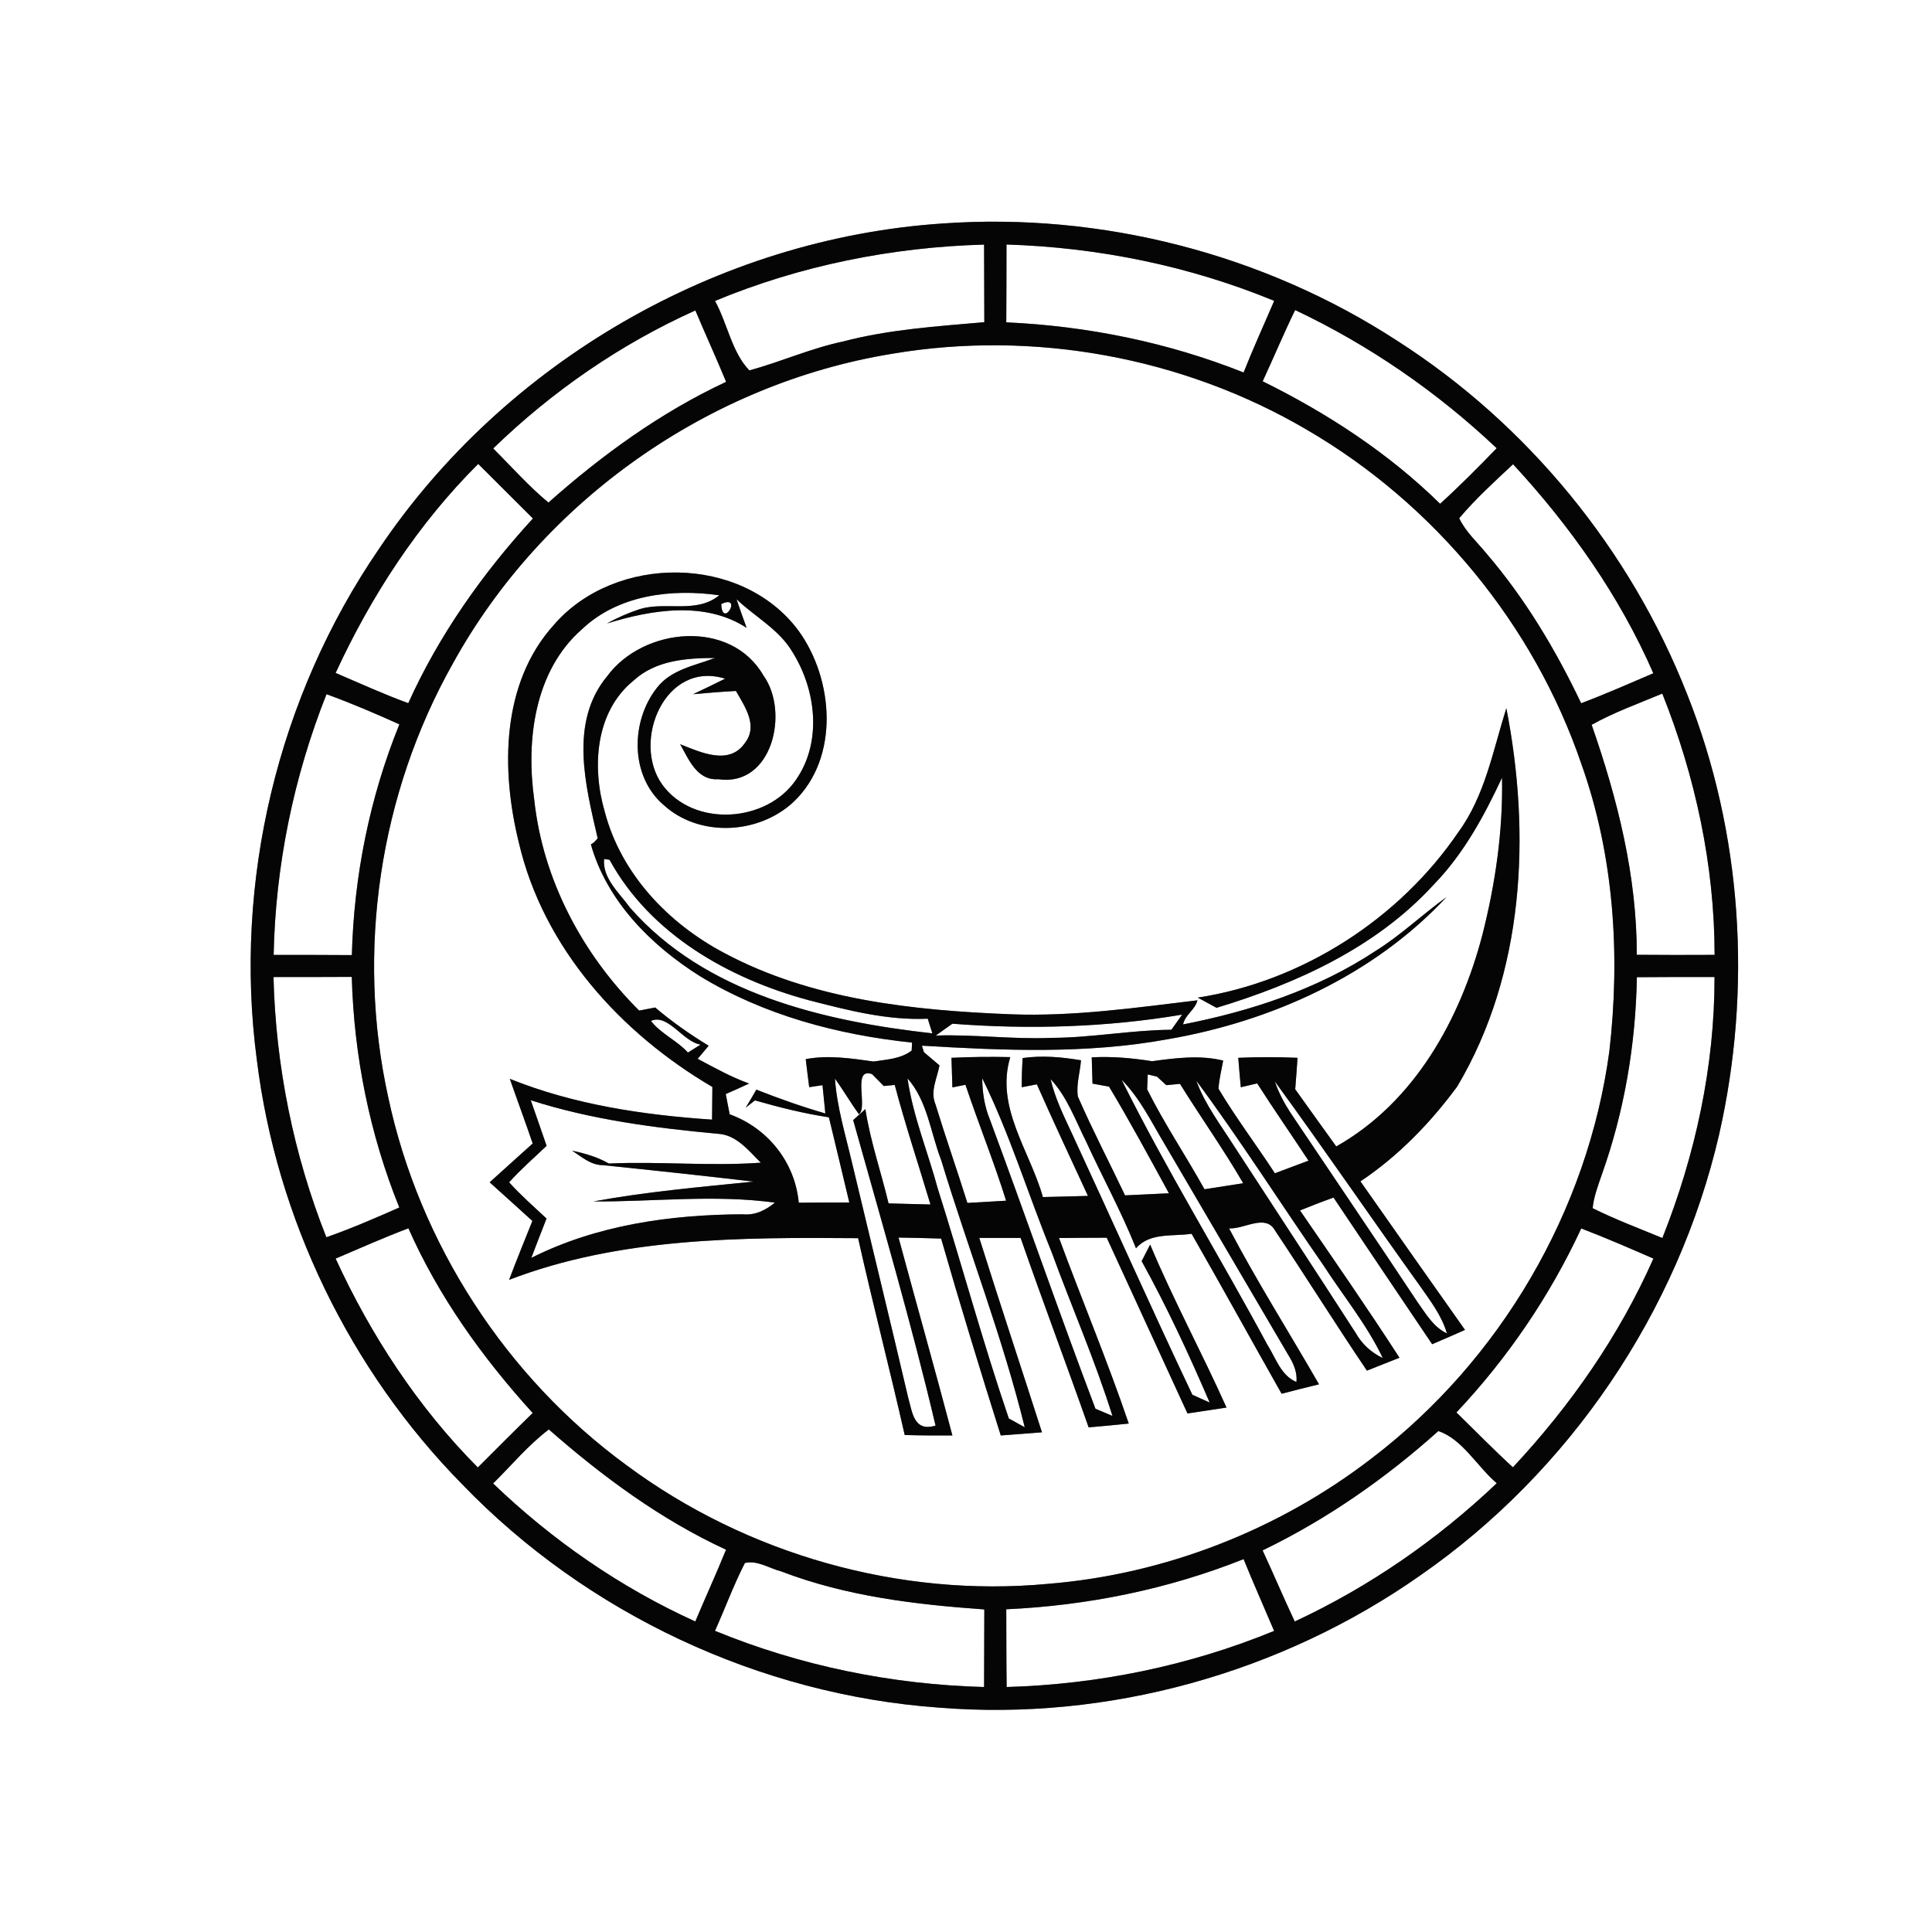 <?xml version="1.0" encoding="UTF-8" ?>
<!DOCTYPE svg PUBLIC "-//W3C//DTD SVG 1.1//EN" "http://www.w3.org/Graphics/SVG/1.1/DTD/svg11.dtd">
<svg width="250pt" height="250pt" viewBox="0 0 250 250" version="1.1" xmlns="http://www.w3.org/2000/svg">
<rect x="0" y="0" width="250" height="250" fill="#808080" stroke="none"/>
<g id="#ffffffff">
<path fill="#ffffff" opacity="1.00" d=" M 0.00 0.00 L 250.00 0.00 L 250.00 250.00 L 0.00 250.00 L 0.00 0.00 M 121.96 28.92 C 92.90 30.85 65.28 46.86 49.05 71.01 C 35.94 90.13 30.19 114.13 33.23 137.11 C 35.76 157.69 45.29 177.33 59.84 192.10 C 75.94 208.79 98.30 219.29 121.43 220.96 C 143.38 222.75 165.83 216.48 183.82 203.83 C 203.11 190.44 217.14 169.73 222.44 146.86 C 226.74 128.01 225.47 107.82 218.31 89.82 C 210.98 71.17 197.70 54.92 180.82 44.11 C 163.53 32.85 142.53 27.46 121.96 28.92 Z" />
<path fill="#ffffff" opacity="1.00" d=" M 130.24 31.64 C 142.10 32.01 153.89 34.40 164.88 38.93 C 163.55 42.02 162.16 45.08 160.92 48.20 C 151.12 44.30 140.73 42.19 130.21 41.71 C 130.24 38.35 130.23 35.00 130.24 31.64 Z" />
<path fill="#ffffff" opacity="1.00" d=" M 92.52 38.94 C 103.55 34.36 115.41 31.98 127.34 31.65 C 127.35 35.00 127.35 38.34 127.37 41.69 C 121.24 42.23 115.07 42.62 109.09 44.19 C 104.94 45.06 101.05 46.82 96.97 47.93 C 94.70 45.61 94.12 41.83 92.52 38.94 Z" />
<path fill="#ffffff" opacity="1.00" d=" M 63.82 58.03 C 71.44 50.64 80.30 44.52 89.98 40.17 C 91.28 43.26 92.68 46.31 93.96 49.41 C 85.50 53.36 77.92 58.86 70.97 65.03 C 68.39 62.90 66.18 60.38 63.82 58.03 Z" />
<path fill="#ffffff" opacity="1.00" d=" M 163.39 49.34 C 164.81 46.27 166.11 43.16 167.59 40.12 C 177.17 44.65 185.97 50.72 193.67 58.00 C 191.29 60.46 188.88 62.89 186.35 65.19 C 179.67 58.63 171.76 53.47 163.39 49.34 Z" />
<path fill="#ffffff" opacity="1.00" d=" M 115.43 45.78 C 133.74 42.67 153.10 46.21 169.12 55.62 C 185.60 65.21 198.49 80.83 204.64 98.89 C 208.86 110.75 209.68 123.59 208.25 136.03 C 205.46 156.71 194.14 176.00 177.57 188.65 C 165.53 197.95 150.78 203.72 135.61 204.95 C 116.41 206.75 96.63 201.13 81.14 189.65 C 65.50 178.24 54.28 160.94 50.24 142.00 C 46.06 123.09 49.10 102.71 58.61 85.84 C 70.21 64.80 91.72 49.64 115.43 45.78 M 71.68 80.85 C 64.83 88.43 64.82 99.65 67.14 109.04 C 70.31 122.67 80.33 133.71 92.18 140.65 C 92.17 141.71 92.15 143.82 92.14 144.88 C 83.25 144.28 74.28 142.95 65.97 139.60 C 66.94 142.39 67.98 145.16 68.93 147.97 C 67.07 149.63 65.22 151.32 63.36 152.99 C 65.21 154.64 67.04 156.32 68.89 157.99 C 67.88 160.52 66.84 163.05 65.88 165.61 C 80.21 160.10 95.90 160.10 111.04 160.22 C 112.94 168.73 115.14 177.18 117.07 185.69 C 119.12 185.75 121.18 185.76 123.24 185.75 C 120.99 177.20 118.58 168.69 116.27 160.14 C 118.10 160.17 119.94 160.21 121.78 160.27 C 124.23 168.80 126.83 177.29 129.50 185.75 C 131.28 185.61 133.05 185.48 134.83 185.34 C 132.14 176.95 129.36 168.59 126.72 160.19 C 128.50 160.18 130.28 160.18 132.07 160.19 C 134.92 168.39 137.99 176.51 140.87 184.70 C 142.60 184.55 144.33 184.39 146.06 184.21 C 143.31 176.11 140.00 168.22 137.04 160.20 C 139.09 160.17 141.15 160.17 143.21 160.16 C 146.70 167.74 150.17 175.33 153.66 182.90 C 155.34 182.65 157.03 182.39 158.71 182.14 C 155.54 175.05 151.83 168.21 148.83 161.05 C 148.46 161.76 148.09 162.47 147.73 163.19 C 151.00 169.11 153.86 175.27 156.53 181.49 C 155.97 181.24 154.85 180.73 154.29 180.48 C 148.96 169.25 143.90 157.87 138.67 146.59 C 137.62 144.33 136.51 142.08 135.95 139.64 C 138.09 141.93 139.14 144.92 140.52 147.67 C 142.65 152.31 145.11 156.79 147.00 161.53 C 148.78 159.45 151.76 160.02 154.19 159.65 C 158.13 166.52 161.94 173.46 165.84 180.35 C 167.45 179.93 169.06 179.52 170.68 179.13 C 166.81 172.40 162.65 165.83 159.04 158.95 C 160.94 159.09 163.73 157.05 164.95 159.17 C 168.98 165.20 172.82 171.35 176.88 177.36 C 178.28 176.80 179.68 176.25 181.09 175.69 C 176.93 169.25 172.56 162.95 168.22 156.63 C 169.66 156.05 171.10 155.48 172.56 154.97 C 176.80 161.30 181.05 167.62 185.32 173.94 C 186.74 173.35 188.15 172.71 189.57 172.09 C 185.04 165.70 180.55 159.28 176.04 152.87 C 180.93 149.60 185.08 145.32 188.56 140.60 C 197.26 125.96 198.12 108.02 194.92 91.64 C 193.19 97.11 192.17 102.95 188.71 107.68 C 181.04 118.94 168.48 127.01 154.99 129.09 C 155.80 129.54 156.61 129.97 157.42 130.41 C 167.78 127.28 178.10 122.59 185.51 114.48 C 189.38 110.51 192.04 105.60 194.36 100.63 C 194.50 107.50 193.50 114.37 191.81 121.01 C 188.94 131.93 183.03 142.64 172.91 148.35 C 171.13 145.89 169.37 143.42 167.60 140.95 C 167.71 139.59 167.81 138.24 167.90 136.88 C 165.35 136.77 162.78 136.77 160.23 136.88 C 160.33 138.15 160.44 139.42 160.56 140.69 C 161.09 140.56 162.15 140.31 162.68 140.19 C 164.83 143.56 167.12 146.84 169.32 150.19 C 167.87 150.74 166.42 151.28 164.97 151.82 C 162.57 148.15 159.92 144.64 157.67 140.88 C 157.76 139.65 158.05 138.45 158.28 137.24 C 155.24 136.49 152.13 136.91 149.08 137.32 C 146.50 136.91 143.89 136.68 141.27 136.82 C 141.29 137.67 141.34 139.37 141.37 140.22 C 141.90 140.32 142.98 140.51 143.51 140.61 C 146.22 145.13 148.73 149.78 151.26 154.41 C 149.36 154.51 147.47 154.60 145.58 154.68 C 143.55 150.41 141.36 146.21 139.47 141.88 C 139.25 140.31 139.76 138.76 139.88 137.20 C 137.39 136.78 134.84 136.55 132.33 136.91 C 132.25 138.17 132.21 139.42 132.21 140.69 C 132.70 140.59 133.68 140.41 134.17 140.31 C 136.31 145.15 138.56 149.94 140.78 154.75 C 138.84 154.81 136.89 154.85 134.95 154.90 C 133.27 148.92 128.76 143.26 130.73 136.79 C 128.19 136.73 125.66 136.76 123.12 136.88 C 123.15 138.15 123.20 139.43 123.24 140.71 C 123.66 140.62 124.51 140.45 124.93 140.37 C 126.61 145.39 128.61 150.31 130.19 155.37 C 128.52 155.47 126.85 155.57 125.18 155.66 C 123.84 151.39 122.36 147.17 121.05 142.90 C 120.33 141.22 121.27 139.51 121.57 137.86 C 121.07 137.43 120.06 136.58 119.55 136.15 L 119.30 135.31 C 129.86 135.94 140.56 136.40 151.03 134.49 C 164.52 132.18 177.75 126.21 187.17 116.09 C 184.05 118.33 181.27 121.02 178.00 123.05 C 170.52 128.00 161.84 130.85 153.09 132.56 C 153.35 131.29 154.64 130.69 154.95 129.44 C 146.96 130.40 138.93 131.55 130.85 131.25 C 118.17 130.75 105.04 129.38 93.67 123.29 C 86.47 119.48 80.36 113.07 78.26 105.06 C 76.57 99.30 77.01 92.10 81.98 88.07 C 84.84 85.43 88.83 85.15 92.52 85.14 C 89.91 86.13 86.85 86.64 85.04 88.96 C 81.59 93.28 81.49 100.40 85.86 104.15 C 90.49 108.40 98.21 107.98 102.71 103.74 C 108.67 98.06 107.90 87.88 103.31 81.59 C 95.97 71.72 79.61 71.69 71.68 80.85 Z" />
<path fill="#ffffff" opacity="1.00" d=" M 43.43 87.08 C 48.02 77.13 54.10 67.78 61.88 60.03 C 64.24 62.39 66.59 64.74 68.96 67.09 C 62.44 74.21 56.81 82.17 52.83 90.99 C 49.64 89.83 46.55 88.41 43.43 87.08 Z" />
<path fill="#ffffff" opacity="1.00" d=" M 188.82 67.06 C 190.94 64.54 193.39 62.32 195.79 60.07 C 203.19 68.08 209.57 77.10 213.94 87.12 C 210.84 88.45 207.75 89.81 204.60 91.00 C 201.31 84.09 197.36 77.47 192.37 71.65 C 191.15 70.15 189.66 68.83 188.82 67.06 Z" />
<path fill="#ffffff" opacity="1.00" d=" M 75.33 81.40 C 80.02 76.96 86.92 76.15 93.07 77.03 C 90.12 79.45 86.19 77.80 82.81 78.81 C 81.33 79.30 79.89 79.92 78.54 80.68 C 84.32 78.89 91.21 77.74 96.61 81.24 C 96.15 80.01 95.73 78.76 95.30 77.53 C 97.70 79.83 100.84 81.45 102.56 84.40 C 105.59 89.25 106.41 95.96 103.03 100.86 C 99.25 106.48 89.75 107.12 85.69 101.52 C 81.69 95.93 86.05 85.40 93.83 87.82 C 92.46 88.50 91.08 89.17 89.69 89.83 C 91.54 89.66 93.38 89.51 95.23 89.41 C 96.39 91.45 98.14 93.91 96.38 96.16 C 94.34 99.10 90.62 97.33 88.01 96.30 C 89.12 98.26 90.20 101.02 92.94 100.83 C 99.96 101.86 102.16 92.11 98.80 87.43 C 94.56 80.04 83.23 81.16 78.56 87.51 C 73.62 93.47 75.77 101.68 77.34 108.48 L 76.88 108.99 L 76.46 109.27 C 78.55 116.63 84.23 122.31 90.55 126.30 C 98.83 131.36 108.43 133.91 118.02 134.91 C 118.01 135.17 117.99 135.68 117.97 135.94 C 116.56 137.03 114.72 137.10 113.03 137.36 C 110.12 136.95 107.19 136.50 104.26 137.05 C 104.40 138.26 104.56 139.47 104.71 140.68 C 105.14 140.61 106.00 140.49 106.43 140.42 C 106.52 141.34 106.71 143.17 106.80 144.08 C 103.77 143.21 100.80 142.15 97.87 141.00 C 97.43 141.78 96.97 142.56 96.49 143.33 L 97.69 142.39 C 100.83 143.29 104.02 144.09 107.26 144.58 C 108.13 148.25 109.04 151.92 109.90 155.60 C 107.71 155.61 105.53 155.60 103.36 155.63 C 102.87 150.38 99.35 145.98 94.42 144.19 C 94.30 143.53 94.04 142.22 93.91 141.57 C 94.92 141.13 95.93 140.68 96.93 140.21 C 94.61 139.37 92.45 138.17 90.28 137.01 C 90.75 136.44 91.23 135.88 91.70 135.32 C 89.28 133.84 86.94 132.21 84.78 130.37 C 84.26 130.47 83.23 130.67 82.71 130.77 C 75.39 123.51 70.23 113.82 69.13 103.48 C 68.05 95.78 69.15 86.79 75.33 81.40 Z" />
<path fill="#ffffff" opacity="1.00" d=" M 93.33 78.16 C 96.18 76.83 93.45 81.48 93.33 78.16 Z" />
<path fill="#ffffff" opacity="1.00" d=" M 42.25 89.83 C 45.45 90.99 48.57 92.33 51.68 93.73 C 47.83 103.21 45.80 113.37 45.53 123.59 C 42.16 123.56 38.78 123.57 35.41 123.57 C 35.64 112.03 37.99 100.56 42.25 89.83 Z" />
<path fill="#ffffff" opacity="1.00" d=" M 205.96 93.79 C 208.87 92.16 212.03 91.04 215.10 89.75 C 219.38 100.48 221.86 111.98 221.87 123.56 C 218.51 123.58 215.15 123.58 211.80 123.55 C 211.82 113.34 209.30 103.37 205.96 93.79 Z" />
<path fill="#ffffff" opacity="1.00" d=" M 78.17 111.16 C 78.34 111.18 78.69 111.22 78.87 111.25 C 84.14 120.88 94.28 126.61 104.59 129.41 C 109.64 130.71 114.79 132.06 120.05 131.82 C 120.20 132.30 120.50 133.25 120.65 133.72 C 106.56 132.14 91.26 128.57 81.52 117.45 C 80.17 115.57 77.93 113.65 78.17 111.16 Z" />
<path fill="#ffffff" opacity="1.00" d=" M 35.39 126.43 C 38.76 126.43 42.14 126.43 45.52 126.41 C 45.80 136.62 47.84 146.78 51.67 156.25 C 48.56 157.62 45.44 158.98 42.23 160.10 C 37.98 149.39 35.68 137.95 35.39 126.43 Z" />
<path fill="#ffffff" opacity="1.00" d=" M 211.81 126.45 C 215.16 126.42 218.51 126.42 221.86 126.43 C 221.88 138.00 219.37 149.47 215.11 160.20 C 212.09 158.95 209.02 157.80 206.09 156.34 C 206.23 154.85 206.78 153.44 207.26 152.03 C 210.19 143.83 211.66 135.14 211.81 126.45 Z" />
<path fill="#ffffff" opacity="1.00" d=" M 84.23 132.11 C 86.43 131.10 88.39 134.83 90.66 135.17 C 90.12 135.51 89.57 135.85 89.02 136.20 C 87.60 134.64 85.51 133.76 84.23 132.11 Z" />
<path fill="#ffffff" opacity="1.00" d=" M 123.24 132.47 C 133.15 133.23 143.16 132.95 152.97 131.29 C 152.62 131.78 151.92 132.76 151.58 133.25 C 146.37 133.29 141.22 134.29 136.01 134.30 C 131.03 134.51 126.06 133.83 121.09 134.00 C 121.80 133.49 122.52 132.97 123.24 132.47 Z" />
<path fill="#ffffff" opacity="1.00" d=" M 111.15 144.18 C 112.33 143.31 110.23 138.06 112.84 138.99 C 113.22 139.38 113.98 140.14 114.36 140.53 C 114.72 140.49 115.43 140.42 115.78 140.39 C 117.15 145.59 118.86 150.70 120.40 155.86 C 118.59 155.82 116.79 155.77 114.98 155.72 C 114.01 151.65 112.62 147.67 111.98 143.52 C 111.45 143.99 110.92 144.47 110.40 144.94 C 114.08 158.08 117.93 171.19 121.06 184.47 C 118.21 185.35 118.05 182.64 117.55 180.98 C 115.16 170.78 112.67 160.60 110.24 150.41 C 109.40 146.82 108.30 143.27 108.04 139.57 C 109.13 141.07 110.05 142.68 111.15 144.18 Z" />
<path fill="#ffffff" opacity="1.00" d=" M 148.52 139.03 C 148.82 139.10 149.42 139.24 149.72 139.32 C 150.02 139.59 150.62 140.14 150.92 140.42 C 151.36 140.37 152.25 140.29 152.69 140.25 C 155.37 144.57 158.32 148.71 160.87 153.11 C 159.20 153.37 157.53 153.64 155.86 153.89 C 153.45 149.55 150.66 145.41 148.44 140.96 L 148.52 139.03 Z" />
<path fill="#ffffff" opacity="1.00" d=" M 117.43 139.54 C 120.02 142.47 120.41 146.56 121.78 150.09 C 125.29 161.65 129.71 172.96 132.60 184.69 C 132.08 184.41 131.06 183.83 130.54 183.55 C 127.19 173.74 124.48 163.70 121.35 153.81 C 120.06 149.05 118.14 144.44 117.43 139.54 Z" />
<path fill="#ffffff" opacity="1.00" d=" M 127.10 139.52 C 130.67 146.74 133.02 154.51 136.06 161.97 C 138.65 169.06 141.69 176.00 143.95 183.22 C 143.40 182.99 142.30 182.52 141.75 182.29 C 137.05 169.89 132.72 157.33 128.10 144.89 C 127.40 143.19 127.11 141.36 127.10 139.52 Z" />
<path fill="#ffffff" opacity="1.00" d=" M 154.80 139.84 C 160.55 147.60 165.73 155.78 171.24 163.71 C 173.82 167.71 176.88 171.41 178.93 175.73 C 177.41 175.01 176.22 173.90 175.41 172.46 C 170.22 164.41 164.96 156.41 159.74 148.38 C 157.98 145.60 155.94 142.96 154.80 139.84 Z" />
<path fill="#ffffff" opacity="1.00" d=" M 167.00 144.01 C 166.17 142.73 165.45 141.38 164.96 139.93 C 171.32 148.66 177.42 157.59 183.72 166.37 C 185.07 168.31 186.56 170.22 187.23 172.54 C 185.46 171.71 184.53 170.02 183.45 168.53 C 178.01 160.32 172.48 152.19 167.00 144.01 Z" />
<path fill="#ffffff" opacity="1.00" d=" M 145.13 139.71 C 147.54 142.13 149.01 145.23 150.75 148.13 C 156.08 157.20 161.38 166.29 166.72 175.36 C 167.37 176.41 167.89 177.56 167.76 178.83 C 165.74 178.00 165.08 175.70 163.99 174.00 C 157.81 162.51 150.93 151.39 145.13 139.71 Z" />
<path fill="#ffffff" opacity="1.00" d=" M 68.68 142.37 C 76.52 144.89 84.72 145.95 92.88 146.71 C 95.30 146.83 96.87 148.90 98.45 150.45 C 91.89 150.93 85.33 150.26 78.78 150.56 C 77.31 149.71 75.68 149.25 74.03 148.89 C 75.26 149.69 76.44 150.77 78.01 150.77 C 84.52 151.44 91.02 152.14 97.52 152.90 C 90.59 153.60 83.63 154.21 76.77 155.47 C 84.60 155.51 92.48 154.55 100.27 155.62 C 99.09 156.60 97.69 157.29 96.11 157.13 C 86.75 157.17 77.19 158.52 68.75 162.77 C 69.39 161.07 70.06 159.37 70.72 157.68 C 69.08 156.14 67.38 154.66 65.88 152.99 C 67.38 151.31 69.10 149.83 70.73 148.27 C 70.06 146.30 69.36 144.34 68.68 142.37 Z" />
<path fill="#ffffff" opacity="1.00" d=" M 43.43 162.86 C 46.56 161.53 49.67 160.14 52.85 158.94 C 56.76 167.79 62.45 175.70 68.93 182.84 C 66.54 185.17 64.19 187.53 61.83 189.89 C 54.10 182.12 48.00 172.81 43.43 162.86 Z" />
<path fill="#ffffff" opacity="1.00" d=" M 204.61 158.96 C 207.76 160.17 210.86 161.51 213.95 162.86 C 209.53 172.85 203.21 181.90 195.77 189.87 C 193.26 187.57 190.89 185.14 188.46 182.77 C 195.07 175.76 200.55 167.71 204.61 158.96 Z" />
<path fill="#ffffff" opacity="1.00" d=" M 63.81 191.96 C 66.19 189.61 68.34 187.00 71.02 184.97 C 77.99 191.08 85.50 196.63 93.95 200.53 C 92.68 203.65 91.28 206.71 89.97 209.82 C 80.30 205.43 71.46 199.31 63.81 191.96 Z" />
<path fill="#ffffff" opacity="1.00" d=" M 186.12 185.18 C 189.22 186.20 191.16 189.79 193.68 191.93 C 185.99 199.24 177.17 205.34 167.54 209.82 C 166.11 206.78 164.80 203.68 163.38 200.62 C 171.68 196.61 179.27 191.32 186.12 185.18 Z" />
<path fill="#ffffff" opacity="1.00" d=" M 96.39 202.25 C 98.00 201.86 99.55 202.95 101.09 203.34 C 109.49 206.56 118.46 207.63 127.37 208.26 C 127.35 211.60 127.36 214.95 127.34 218.30 C 115.41 217.98 103.57 215.57 92.52 211.03 C 93.83 208.11 94.93 205.10 96.39 202.25 Z" />
<path fill="#ffffff" opacity="1.00" d=" M 130.21 208.24 C 140.73 207.76 151.13 205.65 160.92 201.75 C 162.18 204.86 163.56 207.94 164.87 211.04 C 153.89 215.55 142.11 217.96 130.26 218.30 C 130.21 214.94 130.23 211.59 130.21 208.24 Z" />
</g>
<g id="#050505ff">
<path fill="#050505" opacity="1.00" d=" M 121.96 28.92 C 142.53 27.46 163.53 32.85 180.82 44.11 C 197.70 54.92 210.98 71.17 218.31 89.82 C 225.47 107.82 226.74 128.01 222.44 146.86 C 217.14 169.73 203.11 190.44 183.82 203.83 C 165.83 216.48 143.38 222.75 121.43 220.96 C 98.30 219.29 75.94 208.79 59.84 192.10 C 45.29 177.33 35.76 157.69 33.23 137.11 C 30.19 114.13 35.94 90.13 49.05 71.01 C 65.28 46.86 92.90 30.85 121.96 28.92 M 130.24 31.64 C 130.23 35.00 130.24 38.35 130.21 41.71 C 140.73 42.19 151.12 44.30 160.92 48.20 C 162.16 45.08 163.55 42.02 164.88 38.93 C 153.89 34.40 142.10 32.01 130.24 31.64 M 92.52 38.94 C 94.12 41.83 94.70 45.61 96.97 47.93 C 101.05 46.82 104.94 45.06 109.09 44.19 C 115.07 42.62 121.24 42.23 127.37 41.69 C 127.35 38.34 127.35 35.00 127.34 31.65 C 115.41 31.98 103.55 34.36 92.52 38.94 M 63.82 58.03 C 66.18 60.38 68.39 62.90 70.97 65.03 C 77.92 58.86 85.50 53.36 93.96 49.41 C 92.68 46.31 91.28 43.26 89.98 40.17 C 80.30 44.52 71.44 50.64 63.82 58.03 M 163.39 49.34 C 171.76 53.47 179.67 58.63 186.35 65.19 C 188.88 62.89 191.29 60.46 193.67 58.00 C 185.97 50.72 177.17 44.65 167.59 40.12 C 166.11 43.16 164.81 46.27 163.39 49.34 M 115.43 45.78 C 91.72 49.64 70.21 64.80 58.61 85.84 C 49.10 102.71 46.06 123.09 50.24 142.00 C 54.28 160.94 65.50 178.24 81.14 189.65 C 96.63 201.13 116.41 206.75 135.61 204.95 C 150.78 203.72 165.53 197.95 177.57 188.65 C 194.14 176.00 205.46 156.71 208.25 136.03 C 209.68 123.59 208.86 110.75 204.64 98.89 C 198.49 80.83 185.60 65.21 169.12 55.62 C 153.10 46.21 133.74 42.67 115.43 45.78 M 43.43 87.08 C 46.55 88.41 49.64 89.83 52.83 90.99 C 56.81 82.17 62.44 74.21 68.96 67.09 C 66.59 64.74 64.24 62.39 61.88 60.03 C 54.10 67.78 48.02 77.13 43.43 87.08 M 188.82 67.06 C 189.66 68.83 191.15 70.15 192.37 71.65 C 197.36 77.47 201.31 84.09 204.60 91.00 C 207.75 89.81 210.84 88.45 213.94 87.12 C 209.57 77.10 203.19 68.08 195.79 60.07 C 193.39 62.32 190.94 64.54 188.82 67.06 M 42.25 89.83 C 37.99 100.56 35.64 112.03 35.41 123.57 C 38.78 123.57 42.16 123.56 45.53 123.59 C 45.80 113.37 47.83 103.21 51.68 93.73 C 48.57 92.33 45.45 90.99 42.25 89.83 M 205.96 93.79 C 209.30 103.37 211.82 113.34 211.80 123.55 C 215.15 123.58 218.51 123.58 221.87 123.56 C 221.86 111.98 219.38 100.48 215.10 89.75 C 212.03 91.04 208.87 92.16 205.96 93.79 M 35.39 126.43 C 35.68 137.95 37.98 149.39 42.23 160.10 C 45.44 158.98 48.56 157.62 51.67 156.25 C 47.84 146.78 45.80 136.62 45.52 126.41 C 42.14 126.43 38.76 126.43 35.39 126.43 M 211.81 126.45 C 211.66 135.14 210.19 143.83 207.26 152.03 C 206.78 153.44 206.23 154.85 206.09 156.34 C 209.02 157.80 212.09 158.95 215.11 160.20 C 219.37 149.47 221.88 138.00 221.86 126.43 C 218.51 126.42 215.16 126.42 211.81 126.45 M 43.43 162.86 C 48.00 172.81 54.10 182.12 61.83 189.89 C 64.19 187.53 66.54 185.17 68.93 182.84 C 62.45 175.70 56.76 167.79 52.85 158.94 C 49.67 160.14 46.56 161.53 43.43 162.86 M 204.61 158.96 C 200.55 167.71 195.07 175.76 188.46 182.77 C 190.89 185.14 193.26 187.57 195.77 189.87 C 203.21 181.90 209.53 172.85 213.95 162.86 C 210.86 161.51 207.76 160.17 204.61 158.96 M 63.81 191.96 C 71.46 199.31 80.30 205.43 89.97 209.82 C 91.28 206.71 92.68 203.65 93.95 200.53 C 85.50 196.63 77.99 191.08 71.02 184.97 C 68.34 187.00 66.19 189.61 63.81 191.96 M 186.12 185.18 C 179.27 191.32 171.68 196.61 163.38 200.62 C 164.80 203.68 166.11 206.78 167.54 209.82 C 177.17 205.34 185.99 199.24 193.68 191.93 C 191.16 189.79 189.22 186.20 186.12 185.18 M 96.39 202.25 C 94.93 205.10 93.83 208.11 92.52 211.03 C 103.57 215.57 115.41 217.98 127.34 218.30 C 127.36 214.95 127.35 211.60 127.37 208.26 C 118.46 207.63 109.49 206.56 101.09 203.34 C 99.55 202.95 98.00 201.86 96.39 202.25 M 130.21 208.24 C 130.23 211.59 130.21 214.94 130.26 218.30 C 142.11 217.96 153.89 215.55 164.87 211.04 C 163.56 207.94 162.18 204.86 160.92 201.75 C 151.13 205.65 140.73 207.76 130.21 208.24 Z" />
<path fill="#050505" opacity="1.00" d=" M 71.68 80.85 C 79.61 71.69 95.97 71.72 103.31 81.59 C 107.90 87.88 108.67 98.06 102.71 103.74 C 98.21 107.98 90.49 108.40 85.86 104.15 C 81.49 100.40 81.59 93.28 85.04 88.96 C 86.85 86.64 89.91 86.13 92.52 85.14 C 88.83 85.15 84.84 85.43 81.98 88.07 C 77.01 92.10 76.57 99.30 78.26 105.06 C 80.36 113.07 86.47 119.48 93.67 123.29 C 105.04 129.38 118.17 130.75 130.85 131.25 C 138.93 131.55 146.96 130.40 154.95 129.44 C 154.64 130.69 153.35 131.29 153.09 132.56 C 161.84 130.85 170.52 128.00 178.00 123.05 C 181.27 121.02 184.05 118.33 187.17 116.09 C 177.75 126.21 164.52 132.18 151.03 134.49 C 140.56 136.40 129.86 135.94 119.30 135.31 L 119.55 136.15 C 120.06 136.58 121.07 137.43 121.57 137.86 C 121.27 139.51 120.33 141.22 121.05 142.90 C 122.36 147.17 123.84 151.39 125.18 155.66 C 126.85 155.57 128.52 155.47 130.19 155.37 C 128.61 150.31 126.61 145.39 124.93 140.37 C 124.51 140.45 123.66 140.62 123.24 140.71 C 123.20 139.43 123.15 138.15 123.12 136.88 C 125.66 136.76 128.19 136.73 130.73 136.79 C 128.76 143.26 133.27 148.92 134.95 154.90 C 136.89 154.85 138.84 154.81 140.78 154.75 C 138.56 149.94 136.31 145.15 134.17 140.31 C 133.68 140.41 132.70 140.59 132.21 140.69 C 132.21 139.42 132.25 138.17 132.33 136.91 C 134.84 136.55 137.39 136.78 139.88 137.20 C 139.76 138.76 139.25 140.31 139.47 141.88 C 141.36 146.21 143.55 150.41 145.58 154.68 C 147.47 154.60 149.36 154.51 151.26 154.41 C 148.73 149.78 146.22 145.13 143.51 140.61 C 142.98 140.51 141.90 140.32 141.37 140.22 C 141.34 139.37 141.29 137.67 141.27 136.82 C 143.89 136.68 146.50 136.91 149.08 137.32 C 152.13 136.91 155.24 136.49 158.28 137.24 C 158.05 138.45 157.76 139.65 157.67 140.88 C 159.92 144.64 162.57 148.15 164.97 151.82 C 166.42 151.28 167.87 150.74 169.32 150.19 C 167.12 146.84 164.83 143.56 162.68 140.19 C 162.15 140.31 161.09 140.56 160.56 140.69 C 160.44 139.42 160.33 138.15 160.23 136.88 C 162.78 136.77 165.35 136.77 167.90 136.88 C 167.81 138.24 167.71 139.59 167.60 140.95 C 169.37 143.42 171.13 145.89 172.91 148.35 C 183.03 142.64 188.94 131.93 191.81 121.01 C 193.50 114.37 194.50 107.50 194.36 100.63 C 192.04 105.60 189.38 110.51 185.51 114.48 C 178.10 122.59 167.78 127.28 157.42 130.41 C 156.61 129.97 155.80 129.54 154.99 129.09 C 168.48 127.01 181.04 118.94 188.71 107.68 C 192.17 102.95 193.19 97.11 194.92 91.64 C 198.12 108.02 197.26 125.96 188.56 140.60 C 185.08 145.32 180.93 149.60 176.04 152.87 C 180.55 159.28 185.04 165.70 189.57 172.09 C 188.15 172.71 186.74 173.35 185.32 173.94 C 181.05 167.62 176.80 161.30 172.56 154.97 C 171.10 155.48 169.66 156.05 168.22 156.63 C 172.56 162.95 176.93 169.25 181.09 175.69 C 179.68 176.25 178.28 176.80 176.88 177.36 C 172.82 171.35 168.98 165.20 164.95 159.17 C 163.73 157.05 160.94 159.09 159.04 158.95 C 162.65 165.83 166.81 172.40 170.68 179.13 C 169.06 179.52 167.45 179.93 165.84 180.35 C 161.94 173.46 158.13 166.52 154.19 159.65 C 151.76 160.02 148.78 159.45 147.00 161.53 C 145.11 156.79 142.65 152.31 140.52 147.67 C 139.14 144.92 138.09 141.93 135.95 139.64 C 136.51 142.08 137.62 144.33 138.67 146.59 C 143.90 157.87 148.96 169.25 154.29 180.48 C 154.85 180.73 155.97 181.24 156.53 181.49 C 153.86 175.27 151.00 169.11 147.73 163.19 C 148.09 162.47 148.46 161.76 148.83 161.05 C 151.83 168.21 155.54 175.05 158.71 182.14 C 157.03 182.39 155.34 182.65 153.66 182.90 C 150.17 175.33 146.70 167.74 143.21 160.16 C 141.15 160.17 139.09 160.17 137.04 160.20 C 140.00 168.22 143.31 176.11 146.06 184.21 C 144.33 184.39 142.60 184.55 140.87 184.70 C 137.99 176.51 134.92 168.39 132.07 160.19 C 130.28 160.18 128.50 160.18 126.72 160.19 C 129.36 168.59 132.14 176.95 134.83 185.34 C 133.05 185.48 131.28 185.61 129.50 185.75 C 126.83 177.29 124.23 168.80 121.78 160.27 C 119.94 160.21 118.10 160.17 116.27 160.14 C 118.58 168.69 120.99 177.20 123.24 185.75 C 121.18 185.76 119.12 185.75 117.07 185.69 C 115.14 177.18 112.94 168.73 111.04 160.22 C 95.90 160.10 80.21 160.10 65.88 165.61 C 66.84 163.05 67.88 160.52 68.89 157.99 C 67.04 156.32 65.21 154.64 63.36 152.99 C 65.22 151.32 67.07 149.63 68.93 147.97 C 67.98 145.16 66.94 142.39 65.97 139.60 C 74.28 142.95 83.25 144.28 92.14 144.88 C 92.15 143.82 92.17 141.71 92.18 140.65 C 80.33 133.71 70.31 122.67 67.14 109.04 C 64.82 99.65 64.83 88.43 71.68 80.85 M 75.33 81.40 C 69.15 86.79 68.05 95.78 69.13 103.48 C 70.23 113.82 75.39 123.51 82.71 130.77 C 83.23 130.67 84.26 130.47 84.78 130.37 C 86.94 132.21 89.28 133.84 91.70 135.32 C 91.23 135.88 90.75 136.44 90.28 137.01 C 92.45 138.17 94.61 139.37 96.93 140.21 C 95.93 140.68 94.92 141.13 93.91 141.57 C 94.04 142.22 94.30 143.53 94.42 144.19 C 99.35 145.98 102.87 150.38 103.36 155.63 C 105.53 155.60 107.71 155.61 109.90 155.60 C 109.04 151.92 108.13 148.25 107.26 144.58 C 104.02 144.09 100.83 143.29 97.69 142.39 L 96.49 143.33 C 96.97 142.56 97.43 141.78 97.87 141.00 C 100.80 142.15 103.77 143.21 106.80 144.08 C 106.71 143.17 106.52 141.34 106.43 140.42 C 106.00 140.49 105.14 140.61 104.71 140.68 C 104.56 139.47 104.40 138.26 104.26 137.05 C 107.19 136.50 110.12 136.95 113.03 137.36 C 114.72 137.10 116.56 137.03 117.97 135.94 C 117.99 135.68 118.01 135.17 118.02 134.91 C 108.43 133.91 98.83 131.36 90.55 126.30 C 84.23 122.31 78.55 116.63 76.46 109.27 L 76.88 108.99 L 77.34 108.48 C 75.77 101.68 73.62 93.47 78.56 87.51 C 83.23 81.16 94.56 80.04 98.80 87.43 C 102.16 92.11 99.96 101.86 92.94 100.83 C 90.20 101.02 89.12 98.26 88.01 96.30 C 90.62 97.33 94.34 99.10 96.38 96.16 C 98.14 93.91 96.39 91.45 95.23 89.41 C 93.38 89.51 91.54 89.66 89.69 89.83 C 91.08 89.17 92.46 88.50 93.83 87.82 C 86.05 85.40 81.69 95.93 85.69 101.52 C 89.75 107.12 99.25 106.48 103.03 100.86 C 106.41 95.96 105.59 89.25 102.56 84.40 C 100.84 81.45 97.70 79.83 95.30 77.53 C 95.73 78.76 96.15 80.01 96.61 81.24 C 91.21 77.74 84.32 78.89 78.54 80.68 C 79.89 79.92 81.33 79.30 82.81 78.81 C 86.19 77.80 90.12 79.45 93.07 77.03 C 86.92 76.15 80.02 76.96 75.33 81.40 M 93.33 78.16 C 93.45 81.48 96.18 76.83 93.33 78.16 M 78.17 111.16 C 77.93 113.65 80.17 115.57 81.52 117.45 C 91.26 128.57 106.56 132.14 120.65 133.72 C 120.50 133.25 120.20 132.30 120.05 131.82 C 114.79 132.06 109.64 130.71 104.59 129.41 C 94.28 126.61 84.14 120.88 78.87 111.25 C 78.69 111.22 78.34 111.18 78.17 111.16 M 84.23 132.11 C 85.51 133.76 87.60 134.64 89.02 136.20 C 89.57 135.85 90.12 135.51 90.66 135.17 C 88.39 134.83 86.43 131.10 84.23 132.11 M 123.24 132.47 C 122.52 132.97 121.80 133.49 121.09 134.00 C 126.06 133.83 131.03 134.51 136.01 134.30 C 141.22 134.29 146.37 133.29 151.58 133.25 C 151.92 132.76 152.62 131.78 152.97 131.29 C 143.16 132.95 133.15 133.23 123.24 132.47 M 111.15 144.18 C 110.05 142.68 109.13 141.07 108.04 139.57 C 108.30 143.27 109.40 146.82 110.24 150.41 C 112.67 160.60 115.16 170.78 117.55 180.98 C 118.05 182.64 118.21 185.35 121.06 184.47 C 117.93 171.19 114.08 158.08 110.40 144.94 C 110.92 144.47 111.45 143.99 111.98 143.52 C 112.62 147.67 114.01 151.65 114.98 155.72 C 116.79 155.77 118.59 155.82 120.40 155.86 C 118.86 150.70 117.15 145.59 115.78 140.39 C 115.43 140.42 114.72 140.49 114.36 140.53 C 113.98 140.14 113.22 139.38 112.84 138.99 C 110.23 138.06 112.33 143.31 111.15 144.18 M 148.52 139.03 L 148.44 140.96 C 150.66 145.41 153.45 149.55 155.86 153.89 C 157.53 153.64 159.20 153.37 160.87 153.11 C 158.32 148.71 155.37 144.57 152.69 140.25 C 152.25 140.29 151.36 140.37 150.92 140.42 C 150.62 140.14 150.02 139.59 149.72 139.32 C 149.42 139.24 148.82 139.10 148.52 139.03 M 117.43 139.54 C 118.14 144.44 120.06 149.05 121.35 153.81 C 124.48 163.70 127.19 173.74 130.54 183.55 C 131.06 183.83 132.08 184.41 132.60 184.69 C 129.71 172.96 125.29 161.65 121.78 150.09 C 120.41 146.56 120.02 142.47 117.43 139.54 M 127.10 139.52 C 127.11 141.36 127.40 143.19 128.10 144.89 C 132.72 157.33 137.05 169.89 141.75 182.29 C 142.30 182.52 143.40 182.99 143.95 183.22 C 141.69 176.00 138.65 169.06 136.06 161.97 C 133.02 154.51 130.67 146.74 127.10 139.52 M 154.80 139.84 C 155.94 142.96 157.98 145.60 159.74 148.38 C 164.96 156.41 170.22 164.41 175.41 172.46 C 176.22 173.90 177.41 175.01 178.93 175.73 C 176.88 171.41 173.82 167.71 171.24 163.71 C 165.73 155.78 160.55 147.60 154.80 139.84 M 167.00 144.01 C 172.48 152.19 178.01 160.32 183.45 168.53 C 184.53 170.02 185.46 171.71 187.23 172.54 C 186.56 170.22 185.07 168.31 183.72 166.37 C 177.42 157.59 171.32 148.66 164.96 139.93 C 165.45 141.38 166.17 142.73 167.00 144.01 M 145.13 139.71 C 150.93 151.39 157.81 162.51 163.99 174.00 C 165.08 175.70 165.74 178.00 167.76 178.83 C 167.89 177.56 167.37 176.41 166.72 175.36 C 161.38 166.29 156.08 157.20 150.75 148.13 C 149.01 145.23 147.54 142.13 145.13 139.71 M 68.68 142.37 C 69.36 144.34 70.06 146.30 70.73 148.27 C 69.10 149.83 67.38 151.31 65.88 152.99 C 67.38 154.66 69.08 156.14 70.72 157.68 C 70.06 159.37 69.39 161.07 68.75 162.77 C 77.19 158.52 86.75 157.17 96.11 157.13 C 97.69 157.29 99.09 156.60 100.27 155.62 C 92.48 154.55 84.60 155.51 76.77 155.47 C 83.63 154.21 90.59 153.60 97.52 152.90 C 91.02 152.14 84.52 151.44 78.01 150.77 C 76.44 150.77 75.26 149.69 74.03 148.89 C 75.68 149.25 77.31 149.71 78.78 150.56 C 85.33 150.26 91.89 150.93 98.45 150.45 C 96.87 148.90 95.30 146.83 92.88 146.71 C 84.72 145.95 76.52 144.89 68.68 142.37 Z" />
</g>
</svg>
